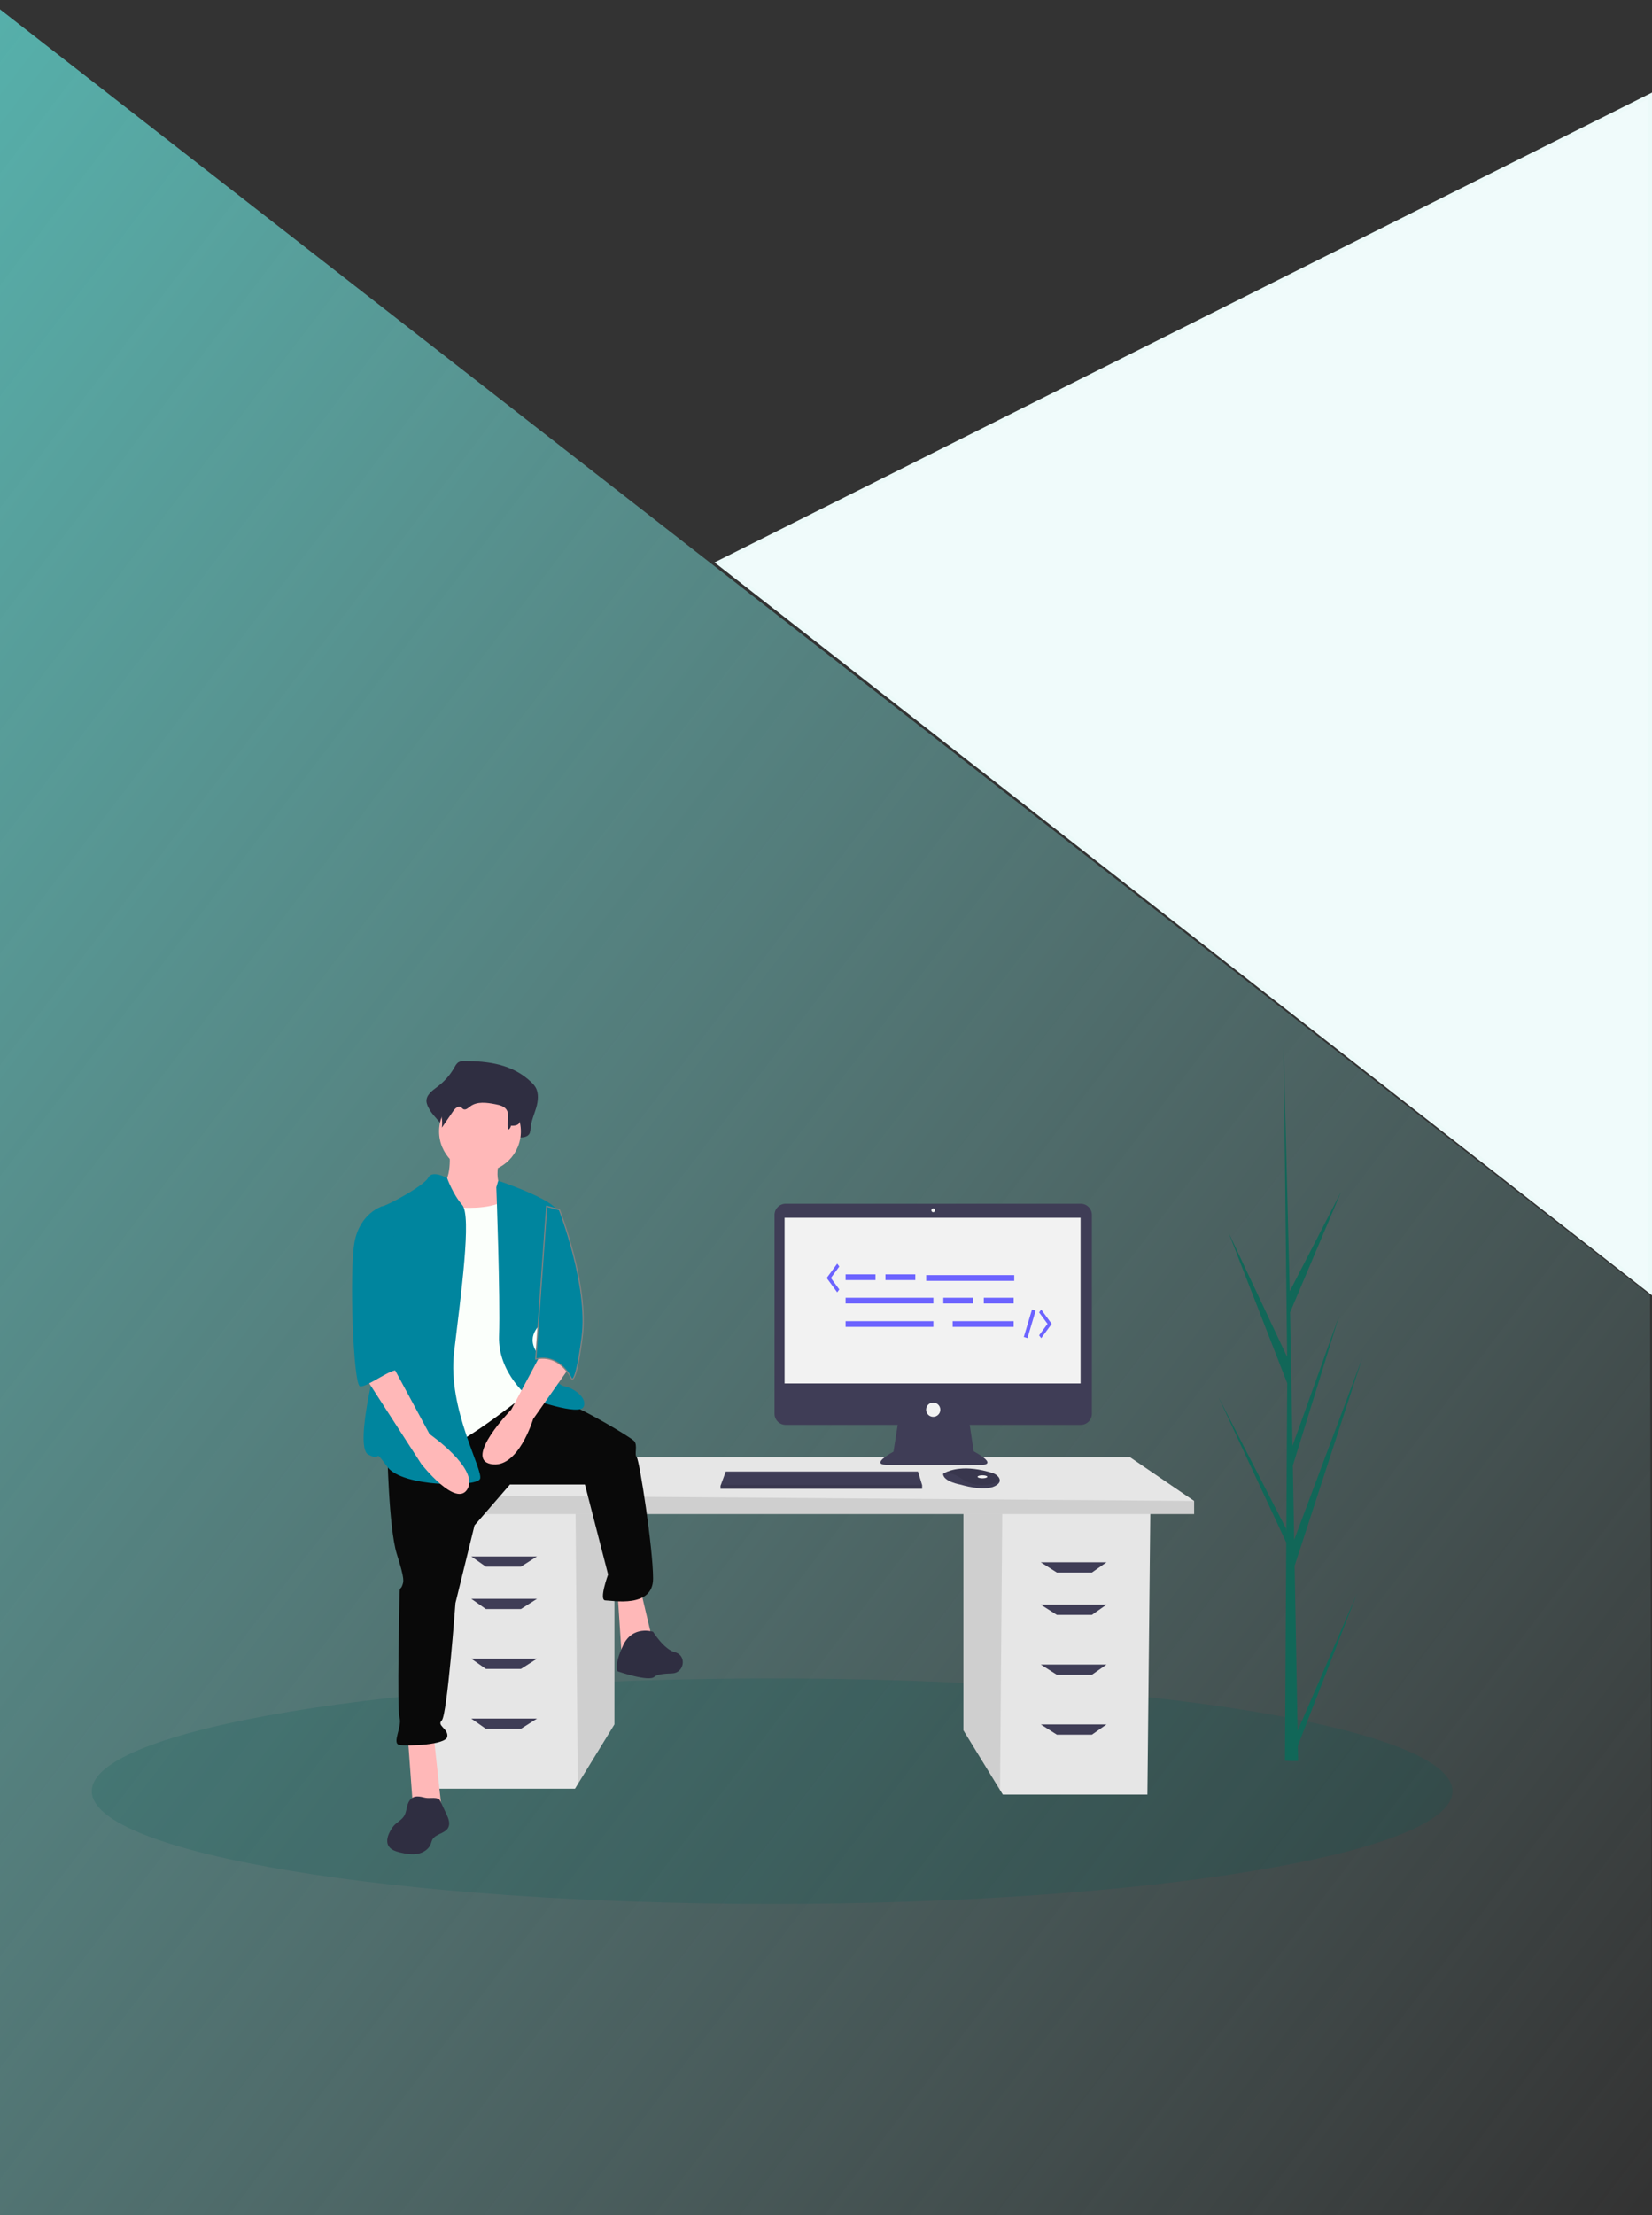 <svg width="414" height="555" viewBox="0 0 414 555" fill="none" xmlns="http://www.w3.org/2000/svg">
<rect x="0" y="0" width="414" height="555" fill="#333333" stroke="none"/>
<path d="M414 556L413.5 324.5L-3 0V555L414 556Z" fill="url(#paint0_linear)"/>
<path d="M413.5 24L180 141L413.5 323.5L413.5 24Z" fill="#F0FBFB" stroke="#ECFAF9"/>
<path d="M193.5 477C287.665 477 364 464.351 364 448.748C364 433.145 287.665 420.497 193.5 420.497C99.335 420.497 23 433.145 23 448.748C23 464.351 99.335 477 193.5 477Z" fill="#025E58" fill-opacity="0.18"/>
<g clip-path="url(#clip0)">
<path d="M241.433 378.596V433.491L250.615 448.455L251.314 449.593H287.543L288.275 378.596H241.433Z" fill="#E6E6E6"/>
<path opacity="0.1" d="M241.433 378.596V433.491L250.615 448.455L251.178 378.596H241.433Z" fill="black"/>
<path d="M153.971 377.132V432.027L144.789 446.991L144.09 448.129H107.861L107.129 377.132H153.971Z" fill="#E6E6E6"/>
<path opacity="0.1" d="M153.97 377.132V432.027L144.789 446.991L144.225 377.132H153.97Z" fill="black"/>
<path d="M299.254 376.034V379.328H102.372V374.57L120.669 365.055H283.152L299.254 376.034Z" fill="#E6E6E6"/>
<path opacity="0.1" d="M299.254 376.034V379.328H102.372V374.57L299.254 376.034Z" fill="black"/>
<path d="M130.55 392.503H121.767L118.107 389.941H134.575L130.55 392.503Z" fill="#3F3D56"/>
<path d="M130.55 403.116H121.767L118.107 400.554H134.575L130.55 403.116Z" fill="#3F3D56"/>
<path d="M130.55 418.12H121.767L118.107 415.558H134.575L130.55 418.12Z" fill="#3F3D56"/>
<path d="M130.55 433.125H121.767L118.107 430.563H134.575L130.55 433.125Z" fill="#3F3D56"/>
<path d="M264.854 393.966H273.637L277.296 391.405H260.828L264.854 393.966Z" fill="#3F3D56"/>
<path d="M264.854 404.579H273.637L277.296 402.018H260.828L264.854 404.579Z" fill="#3F3D56"/>
<path d="M264.854 419.584H273.637L277.296 417.023H260.828L264.854 419.584Z" fill="#3F3D56"/>
<path d="M264.854 434.589H273.637L277.296 432.027H260.828L264.854 434.589Z" fill="#3F3D56"/>
<path d="M270.835 301.575H196.895C196.528 301.574 196.165 301.647 195.825 301.787C195.486 301.928 195.178 302.134 194.918 302.393C194.658 302.653 194.452 302.961 194.312 303.301C194.171 303.64 194.099 304.004 194.099 304.371V354.18C194.099 354.548 194.171 354.911 194.312 355.251C194.452 355.59 194.658 355.898 194.918 356.158C195.178 356.418 195.486 356.624 195.825 356.764C196.165 356.905 196.528 356.977 196.895 356.977H224.963L223.912 363.691C223.912 363.691 217.902 366.884 222.128 366.977C226.353 367.071 246.26 366.977 246.26 366.977C246.26 366.977 250.11 366.977 244.006 363.597L243.017 356.977H270.835C271.202 356.977 271.566 356.905 271.905 356.764C272.244 356.624 272.553 356.418 272.812 356.158C273.072 355.898 273.278 355.59 273.418 355.251C273.559 354.911 273.631 354.548 273.631 354.18V304.371C273.631 304.004 273.559 303.64 273.418 303.301C273.278 302.961 273.072 302.653 272.812 302.393C272.553 302.134 272.244 301.928 271.905 301.787C271.566 301.647 271.202 301.574 270.835 301.575Z" fill="#3F3D56"/>
<path d="M270.797 305.096H196.618V346.601H270.797V305.096Z" fill="#F2F2F2"/>
<path d="M233.865 303.687C234.124 303.687 234.334 303.477 234.334 303.218C234.334 302.958 234.124 302.748 233.865 302.748C233.606 302.748 233.396 302.958 233.396 303.218C233.396 303.477 233.606 303.687 233.865 303.687Z" fill="#F2F2F2"/>
<path d="M233.865 354.958C234.85 354.958 235.649 354.159 235.649 353.174C235.649 352.188 234.85 351.39 233.865 351.39C232.88 351.39 232.081 352.188 232.081 353.174C232.081 354.159 232.88 354.958 233.865 354.958Z" fill="#F2F2F2"/>
<path d="M231.085 372.048V372.987H180.568V372.236L180.637 372.048L181.882 368.668H230.052L231.085 372.048Z" fill="#3F3D56"/>
<path d="M250.526 371.129C250.434 371.522 250.086 371.937 249.301 372.33C246.484 373.738 240.756 371.954 240.756 371.954C240.756 371.954 236.343 371.203 236.343 369.231C236.467 369.146 236.596 369.069 236.73 369.001C237.914 368.375 241.841 366.828 248.804 369.067C249.317 369.228 249.775 369.528 250.127 369.934C250.284 370.087 250.401 370.276 250.47 370.484C250.54 370.691 250.558 370.912 250.526 371.129Z" fill="#3F3D56"/>
<path opacity="0.1" d="M250.526 371.129C247.078 372.45 244.004 372.549 240.85 370.358C239.658 369.476 238.213 369.001 236.73 369.001C237.914 368.375 241.841 366.828 248.804 369.067C249.317 369.228 249.775 369.528 250.127 369.934C250.283 370.087 250.401 370.276 250.47 370.484C250.539 370.691 250.558 370.912 250.526 371.129Z" fill="black"/>
<path d="M246.203 370.358C246.877 370.358 247.423 370.19 247.423 369.982C247.423 369.775 246.877 369.607 246.203 369.607C245.528 369.607 244.982 369.775 244.982 369.982C244.982 370.19 245.528 370.358 246.203 370.358Z" fill="#F2F2F2"/>
<path opacity="0.1" d="M231.085 372.048V372.987H180.568V372.236L180.637 372.048H231.085Z" fill="black"/>
<path d="M116.315 265.831C115.802 265.789 115.289 265.903 114.843 266.16C114.405 266.46 114.129 266.985 113.847 267.474C112.77 269.366 111.312 271.013 109.564 272.312C108.292 273.245 106.674 274.407 106.891 276.126C107.006 276.694 107.216 277.238 107.512 277.736C108.686 280.106 111.889 281.938 111.574 284.642C112.741 282.689 111.181 281.724 112.347 279.771C112.903 278.841 113.867 277.791 114.706 278.375C114.987 278.571 115.171 278.921 115.464 279.093C116.161 279.502 116.904 278.72 117.521 278.165C119.651 276.254 122.679 276.754 125.329 277.35C126.58 277.631 127.954 278 128.694 279.196C129.666 280.768 127.77 282.466 127.291 284.244C127.252 284.395 127.25 284.554 127.286 284.706C127.321 284.858 127.393 285 127.495 285.118C127.597 285.237 127.727 285.329 127.872 285.386C128.018 285.444 128.175 285.465 128.33 285.449C129.126 285.37 130.067 285.306 130.115 284.957C131.115 284.993 132.341 284.88 132.769 283.838C132.9 283.426 132.97 282.996 132.975 282.564C133.132 280.814 133.875 279.218 134.367 277.552C134.859 275.887 135.073 273.935 134.243 272.458C133.946 271.967 133.58 271.521 133.155 271.136C128.443 266.576 122.248 265.824 116.315 265.831Z" fill="#2F2E41"/>
<path d="M112.599 288.058C112.599 288.058 113.623 296.597 109.866 297.281C106.109 297.964 113.282 309.578 113.282 309.578L130.36 311.627L126.261 297.964C126.261 297.964 123.529 296.939 125.237 290.107C126.945 283.276 112.599 288.058 112.599 288.058Z" fill="#FFB8B8"/>
<path d="M102.181 434.768L103.548 453.556H110.72L108.671 434.768H102.181Z" fill="#FFB8B8"/>
<path d="M154.783 399.244L155.807 414.956L163.664 411.541L160.589 398.56L154.783 399.244Z" fill="#FFB8B8"/>
<path d="M97.057 363.036C97.057 363.036 97.399 382.847 99.448 389.338C101.498 395.828 101.156 396.169 100.814 397.194C100.473 398.219 100.131 397.536 100.131 399.244C100.131 400.951 99.448 427.937 100.131 430.328C100.814 432.719 98.082 436.818 100.131 437.159C102.181 437.501 111.745 437.159 112.086 435.11C112.428 433.06 109.354 432.377 110.72 431.011C112.086 429.645 114.136 401.635 114.136 401.635L118.918 382.164L127.798 371.917H146.585L152.391 394.461C152.391 394.461 150 400.951 151.708 400.951C153.416 400.951 163.663 403.001 163.663 395.486C163.663 387.971 160.248 365.768 159.564 365.085C158.881 364.402 159.906 362.011 158.881 360.986C157.857 359.961 145.902 352.788 141.461 351.422C137.021 350.055 130.792 348.429 130.792 348.429L97.057 363.036Z" fill="#090909"/>
<path d="M163.664 408.808C163.664 408.808 158.54 407.1 156.149 412.224C153.758 417.348 154.783 418.714 154.783 418.714C154.783 418.714 162.639 421.447 164.005 420.08C164.6 419.486 166.487 419.279 168.43 419.236C171.389 419.169 172.177 414.982 169.382 414.007C169.298 413.978 169.214 413.953 169.129 413.932C166.396 413.249 163.664 408.808 163.664 408.808Z" fill="#2F2E41"/>
<path d="M120.284 293.694C125.944 293.694 130.531 289.106 130.531 283.447C130.531 277.787 125.944 273.199 120.284 273.199C114.625 273.199 110.037 277.787 110.037 283.447C110.037 289.106 114.625 293.694 120.284 293.694Z" fill="#FFB8B8"/>
<path d="M106.963 301.55C106.963 301.55 123.7 304.966 127.799 299.501C131.898 294.036 133.606 314.872 133.606 314.872L135.655 336.734L132.581 348.689C132.581 348.689 116.527 361.669 111.403 362.694C106.28 363.719 98.424 364.402 98.424 364.402C98.424 364.402 100.815 326.486 100.815 325.803C100.815 325.12 106.963 301.55 106.963 301.55Z" fill="#FBFFFB"/>
<path d="M112.053 295.144C112.053 295.144 108.329 293.011 107.304 295.06C106.28 297.11 96.716 302.234 95.691 302.234C94.666 302.234 97.74 330.585 96.374 334.001C95.008 337.417 88.518 362.352 92.275 364.402C96.032 366.451 93.3 362.352 97.057 367.476C100.814 372.6 119.259 372.6 120.284 370.55C121.309 368.501 112.086 353.13 113.794 338.783C115.502 324.437 118.235 304.625 115.844 301.892C113.453 299.159 112.053 295.144 112.053 295.144Z" fill="#00859E"/>
<path d="M124.383 297.451L124.859 295.814C124.859 295.814 139.071 300.526 139.754 303.6C140.437 306.674 140.096 328.194 137.705 329.902C135.314 331.61 131.898 334.343 134.289 338.442C136.68 342.541 139.412 346.981 141.462 347.323C143.511 347.664 147.268 350.055 146.244 352.446C145.219 354.838 132.923 350.397 132.923 350.397C132.923 350.397 124.725 344.248 125.066 334.684C125.408 325.12 124.383 297.451 124.383 297.451Z" fill="#00859E"/>
<path d="M136.338 337.758L128.14 353.13C128.14 353.13 116.185 365.427 123.017 366.793C129.848 368.159 133.605 355.521 133.605 355.521L142.486 342.882L136.338 337.758Z" fill="#FFB8B8"/>
<path d="M116.814 268.512C116.401 268.481 115.987 268.562 115.616 268.744C115.28 268.99 115.003 269.307 114.805 269.673C113.894 271.044 112.706 272.209 111.318 273.093C110.282 273.752 108.965 274.574 109.143 275.789C109.239 276.196 109.41 276.582 109.648 276.927C110.607 278.619 110.988 280.577 110.735 282.505L113.584 278.365C114.036 277.707 114.821 276.966 115.504 277.378C115.733 277.517 115.883 277.764 116.121 277.886C116.689 278.175 117.293 277.622 117.796 277.23C119.529 275.879 121.994 276.233 124.152 276.654C125.17 276.853 126.289 277.113 126.891 277.958C127.891 279.363 126.847 281.392 127.43 283.015C127.594 282.9 127.733 282.754 127.839 282.585C127.945 282.416 128.016 282.228 128.047 282.031C128.862 282.056 129.859 281.976 130.208 281.239C130.315 280.951 130.371 280.646 130.376 280.339C130.504 279.102 131.108 277.974 131.509 276.797C131.909 275.619 132.083 274.24 131.408 273.196C131.16 272.842 130.862 272.528 130.522 272.262C126.687 269.039 121.644 268.507 116.814 268.512Z" fill="#2F2E41"/>
<path d="M137.001 302.223L140.184 303.067C140.184 303.067 147.59 322.035 145.882 335.015C144.174 347.995 143.149 345.262 143.149 345.262C143.149 345.262 140.417 339.114 134.269 340.48L137.001 302.223Z" fill="#00859E" stroke="#828282" stroke-width="0.3"/>
<path d="M102.654 451.073C101.831 452.192 101.996 453.792 101.266 454.975C100.634 456 99.442 456.538 98.651 457.446C98.398 457.748 98.173 458.072 97.978 458.414C97.245 459.643 96.648 461.218 97.371 462.454C97.952 463.448 99.174 463.837 100.295 464.102C101.712 464.436 103.183 464.704 104.616 464.448C106.049 464.193 107.45 463.315 107.961 461.952C108.061 461.609 108.18 461.272 108.318 460.943C109.095 459.414 111.531 459.397 112.326 457.878C112.882 456.814 112.371 455.529 111.86 454.443L110.299 451.126C109.78 450.025 107.68 450.658 106.585 450.395C105.158 450.051 103.682 449.672 102.654 451.073Z" fill="#2F2E41"/>
<path d="M91.251 344.59L105.596 366.793C105.596 366.793 114.477 378.065 117.21 372.942C119.942 367.818 107.646 359.278 107.646 359.278L98.424 342.199L91.251 344.59Z" fill="#FFB8B8"/>
<path d="M98.424 302.917L95.691 302.234C95.691 302.234 90.226 303.942 88.86 311.115C87.493 318.288 88.518 346.981 90.226 347.323C91.934 347.664 98.661 342.327 99.738 343.458C100.815 344.59 97.399 338.783 98.424 335.709C99.448 332.635 98.424 302.917 98.424 302.917Z" fill="#00859E"/>
<path d="M219.397 319.265H211.908V320.701H219.397V319.265Z" fill="#6C63FF"/>
<path d="M229.382 319.265H221.893V320.701H229.382V319.265Z" fill="#6C63FF"/>
<path d="M243.89 325.13H236.402V326.566H243.89V325.13Z" fill="#6C63FF"/>
<path d="M254.031 325.13H246.542V326.566H254.031V325.13Z" fill="#6C63FF"/>
<path d="M254.17 319.461H232.108V320.898H254.17V319.461Z" fill="#6C63FF"/>
<path d="M233.906 325.13H211.908V326.566H233.906V325.13Z" fill="#6C63FF"/>
<path d="M233.906 330.994H211.908V332.431H222.516H233.906V330.994Z" fill="#6C63FF"/>
<path d="M254.031 330.994H238.742V332.431H254.031V330.994Z" fill="#6C63FF"/>
<path d="M209.804 323.771L207.169 320.179L209.804 316.588L210.331 317.306L208.223 320.179L210.331 323.052L209.804 323.771Z" fill="#6C63FF"/>
<path d="M260.932 335.263L260.405 334.544L262.513 331.671L260.405 328.799L260.932 328.08L263.567 331.671L260.932 335.263Z" fill="#6C63FF"/>
<path d="M258.622 328.08L256.568 334.964L257.485 335.246L259.538 328.362L258.622 328.08Z" fill="#6C63FF"/>
</g>
<path d="M325.185 433.645L340.067 399.265L325.25 437.328L325.318 441.181C324.208 441.204 323.109 441.186 322.02 441.128L322.31 391.597L322.286 391.216L322.313 391.141L322.341 386.461L305.35 350.01L322.289 382.959L322.357 383.947L322.576 346.525L307.841 308.707L322.556 339.952L321.68 262.436L321.678 262.178L321.685 262.431L323.211 323.517L336.085 298.578L323.304 328.78L323.903 362.245L335.657 329.469L323.993 367.165L324.327 385.774L341.44 340.11L324.441 392.266L325.185 433.645Z" fill="#116758"/>
<defs>
<linearGradient id="paint0_linear" x1="-348.466" y1="-218.268" x2="502.867" y2="432.965" gradientUnits="userSpaceOnUse">
<stop offset="0.128" stop-color="#4BD1C8"/>
<stop offset="0.193" stop-color="#4BD1C8"/>
<stop offset="1" stop-color="#A6E6E6" stop-opacity="0"/>
</linearGradient>
<clipPath id="clip0">
<rect x="88.227" y="265.831" width="211.027" height="198.719" fill="white"/>
</clipPath>
</defs>
</svg>
